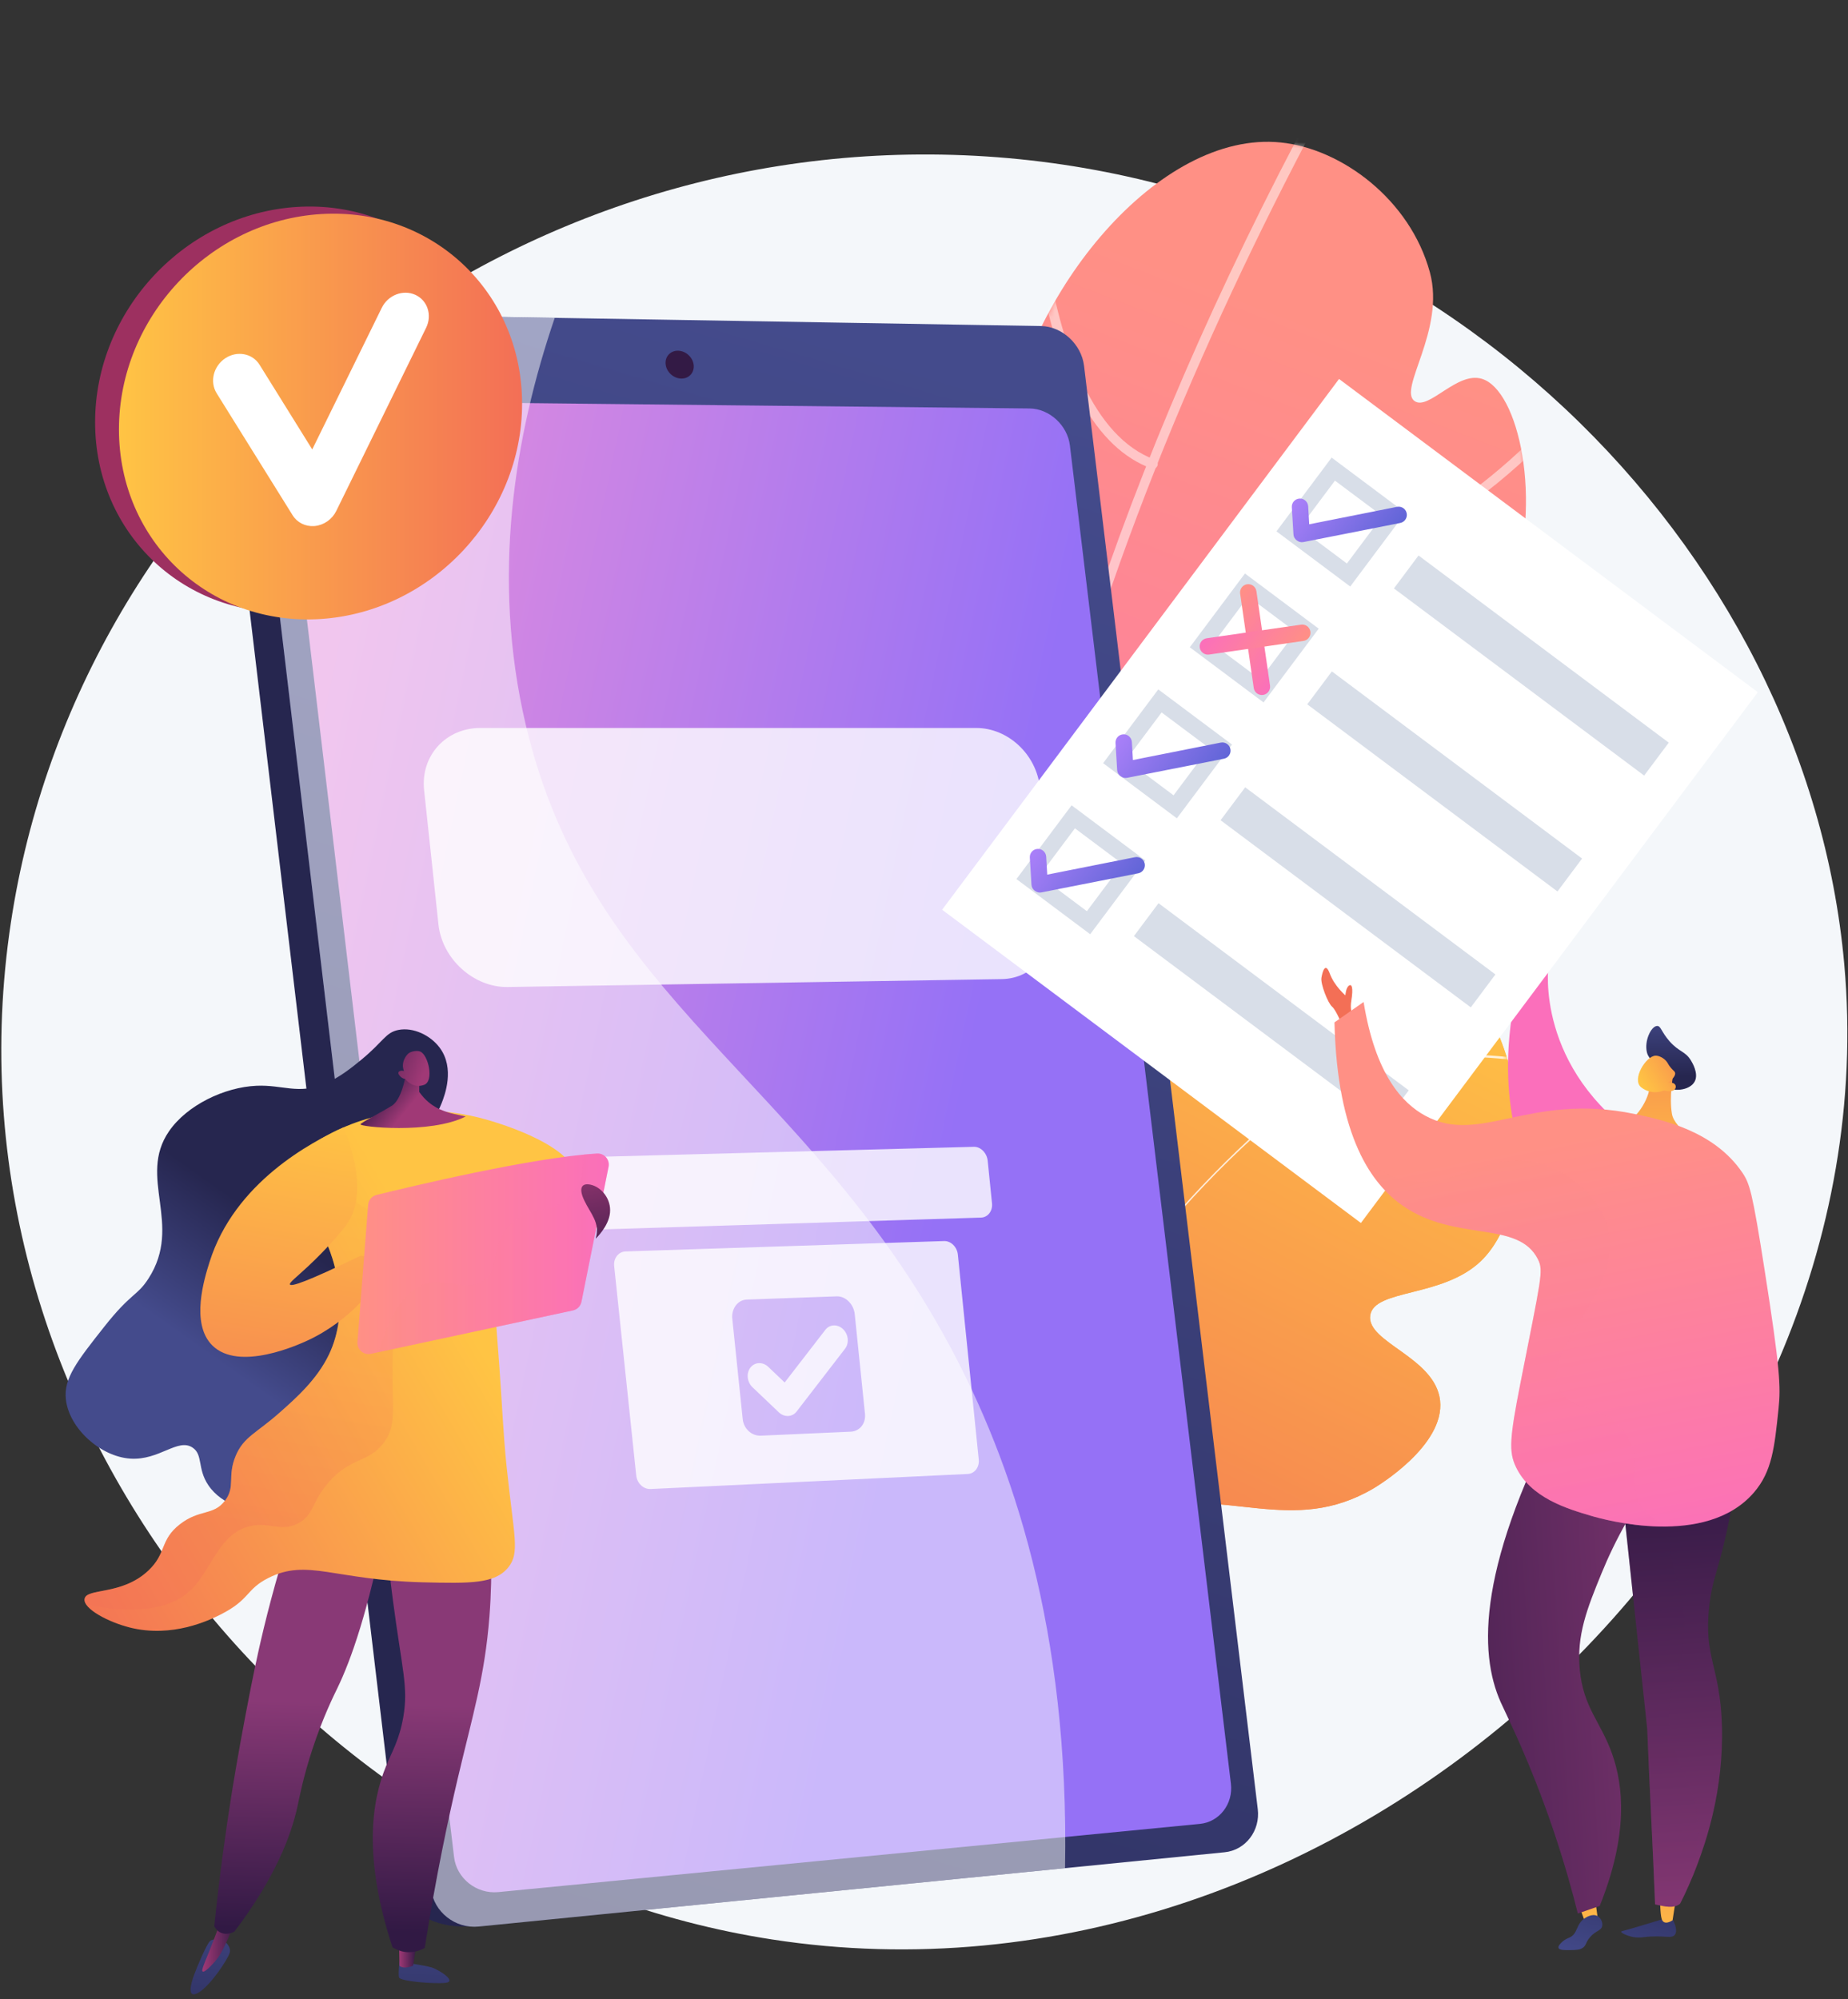 <svg width="318" height="344" viewBox="0 0 318 344" fill="none" xmlns="http://www.w3.org/2000/svg">
<rect x="0" y="0" width="318" height="344" fill="#333333" stroke="none"/>
<g clip-path="url(#clip0_25_868)">
<path d="M163.998 26.65C82.677 24.249 12.236 83.255 1.593 160.678C-10.043 245.331 54.001 321.497 132.802 333.697C230.819 348.871 325.89 261.088 317.353 165.858C310.922 94.109 246.663 29.09 163.998 26.65Z" fill="#F4F7FA"/>
<path d="M170.793 249.405C154.547 250.304 123.584 185.384 145.217 150.841C154.244 136.426 167.869 134.586 173.63 116.231C178.771 99.853 170.196 94.08 172.889 75.838C176.678 50.187 199.426 22.381 220.377 24.514C230.889 25.584 242.65 34.365 246.047 46.838C248.768 56.829 240.506 66.991 243.426 69.014C245.825 70.676 250.689 63.906 254.97 65.169C261.282 67.03 265.64 86.159 259.933 102.204C250.164 129.672 217.116 130.633 215.766 150.429C214.906 163.047 228.038 166.978 225.875 179.978C223.972 191.416 212.938 193.59 198.816 207.75C176.695 229.928 179.502 248.924 170.793 249.405Z" fill="url(#paint0_linear_25_868)"/>
<mask id="mask0_25_868" style="mask-type:luminance" maskUnits="userSpaceOnUse" x="137" y="24" width="126" height="226">
<path d="M170.793 249.405C154.547 250.304 123.584 185.384 145.217 150.841C154.244 136.426 167.869 134.586 173.63 116.231C178.771 99.853 170.196 94.08 172.889 75.838C176.678 50.187 199.426 22.381 220.377 24.514C230.889 25.584 242.65 34.365 246.047 46.838C248.768 56.829 240.506 66.991 243.426 69.014C245.825 70.676 250.689 63.906 254.97 65.169C261.282 67.03 265.64 86.159 259.933 102.204C250.164 129.672 217.116 130.633 215.766 150.429C214.906 163.047 228.038 166.978 225.875 179.978C223.972 191.416 212.938 193.59 198.816 207.75C176.695 229.928 179.502 248.924 170.793 249.405Z" fill="white"/>
</mask>
<g mask="url(#mask0_25_868)">
<g opacity="0.5">
<path d="M174.908 263.675C174.581 263.771 174.215 263.653 174.012 263.358C173.832 263.098 173.824 262.771 173.964 262.512C173.968 262.021 173.643 260.43 173.268 258.606C171.163 248.341 165.574 221.072 171.128 177.681C178.113 123.109 199.891 63.586 235.855 0.763C236.078 0.374 236.575 0.238 236.963 0.462C237.353 0.685 237.488 1.181 237.265 1.57C198.625 69.067 156.433 168.393 174.861 258.28C175.694 262.347 175.844 263.08 175.142 263.565C175.069 263.614 174.99 263.651 174.908 263.675Z" fill="white"/>
<path d="M185.987 119.835C185.574 119.956 185.136 119.733 184.993 119.323C184.845 118.899 185.068 118.436 185.491 118.288C220.368 106.092 241.05 93.602 252.26 85.27C264.398 76.249 268.345 70.032 268.382 69.969C268.618 69.589 269.119 69.472 269.501 69.707C269.882 69.944 270 70.444 269.764 70.826C269.604 71.085 265.687 77.292 253.363 86.474C242.058 94.898 221.199 107.522 186.029 119.821C186.014 119.827 186 119.832 185.987 119.835Z" fill="white"/>
<path d="M198.641 80.619C198.481 80.666 198.304 80.664 198.135 80.602C188.643 77.128 182.099 65.361 178.686 45.629C176.17 31.085 176.38 17.355 176.383 17.218C176.391 16.768 176.761 16.411 177.209 16.42C177.658 16.428 178.015 16.798 178.007 17.246C177.998 17.786 177.309 71.248 198.694 79.077C199.115 79.23 199.332 79.698 199.177 80.12C199.085 80.37 198.88 80.549 198.641 80.619Z" fill="white"/>
<path d="M171.077 188.267C170.85 188.333 170.595 188.3 170.386 188.156C157.251 179.057 150.902 163.158 147.889 151.424C144.637 138.761 144.463 128.076 144.462 127.97C144.456 127.522 144.815 127.153 145.263 127.147C145.712 127.141 146.081 127.5 146.086 127.95C146.088 128.054 146.263 138.576 149.472 151.056C152.417 162.511 158.598 178.012 171.31 186.82C171.679 187.076 171.771 187.582 171.515 187.951C171.407 188.109 171.25 188.217 171.077 188.267Z" fill="white"/>
</g>
</g>
<path d="M165.859 285.345C160.544 259.414 161.286 239.32 162.837 226.212C164.054 215.922 166.762 201.54 174.083 199.732C177.592 198.866 179.592 201.521 183.254 200.447C190.169 198.42 189.991 186.915 194.355 178.546C201.82 164.231 225.85 152.81 243.058 161.275C263.781 171.468 265.983 206.252 254.84 216.971C248.237 223.322 236.424 221.73 235.781 226.349C235.134 230.999 246.973 233.518 247.803 240.971C248.663 248.687 237.053 255.679 236.35 256.094C222.28 264.365 211.213 255.81 195.773 259.627C187.399 261.698 176.485 267.719 165.859 285.345Z" fill="url(#paint1_linear_25_868)"/>
<path d="M165.859 285.345C160.544 259.414 161.286 239.32 162.837 226.212C164.054 215.922 166.762 201.54 174.083 199.732C177.592 198.866 179.592 201.521 183.254 200.447C190.169 198.42 189.991 186.915 194.355 178.546C201.82 164.231 225.85 152.81 243.058 161.275C263.781 171.468 265.983 206.252 254.84 216.971C248.237 223.322 236.424 221.73 235.781 226.349C235.134 230.999 246.973 233.518 247.803 240.971C248.663 248.687 237.053 255.679 236.35 256.094C222.28 264.365 211.213 255.81 195.773 259.627C187.399 261.698 176.485 267.719 165.859 285.345Z" fill="url(#paint2_linear_25_868)"/>
<mask id="mask1_25_868" style="mask-type:luminance" maskUnits="userSpaceOnUse" x="161" y="158" width="101" height="128">
<path d="M165.859 285.345C160.544 259.414 161.286 239.32 162.837 226.212C164.054 215.922 166.762 201.54 174.083 199.732C177.592 198.866 179.592 201.521 183.254 200.447C190.169 198.42 189.991 186.915 194.355 178.546C201.82 164.231 225.85 152.81 243.058 161.275C263.781 171.468 265.983 206.252 254.84 216.971C248.237 223.322 236.424 221.73 235.781 226.349C235.134 230.999 246.973 233.518 247.803 240.971C248.663 248.687 237.053 255.679 236.35 256.094C222.28 264.365 211.213 255.81 195.773 259.627C187.399 261.698 176.485 267.719 165.859 285.345Z" fill="white"/>
</mask>
<g mask="url(#mask1_25_868)">
<g opacity="0.8">
<path d="M162.953 306.318L163.356 306.333C165.661 244.28 204.534 190.321 267.336 161.991L267.17 161.623C237.405 175.049 212.073 195.024 193.912 219.385C174.82 244.995 164.114 275.057 162.953 306.318Z" fill="white"/>
<path d="M143.943 216.311C155.311 228.929 166.359 253.556 168.569 271.211L168.969 271.161C166.75 253.438 155.657 228.712 144.242 216.041L143.943 216.311Z" fill="white"/>
<path d="M163.545 294.143L163.928 294.269C166.819 285.485 174.04 278.5 185.39 273.507C193.713 269.846 204.02 267.323 216.027 266.006L215.983 265.605C203.935 266.926 193.588 269.46 185.227 273.137C173.769 278.178 166.474 285.245 163.545 294.143Z" fill="white"/>
<path d="M196.625 216.027L197.001 216.173C203.302 199.895 199.02 182.046 194.32 169.939L193.944 170.085C198.62 182.126 202.881 199.87 196.625 216.027Z" fill="white"/>
<path d="M224.649 187.544L224.838 187.901C242.2 178.669 262.571 182.002 273.167 184.809L273.271 184.42C262.616 181.596 242.133 178.248 224.649 187.544Z" fill="white"/>
</g>
</g>
<path d="M180.968 63.37L210.698 310.472C211.143 314.176 208.59 317.498 205.013 317.853L81.187 331.447C73.602 331.918 69.449 328.043 68.98 324.104L37.768 61.393C37.302 57.475 41.024 53.927 48.642 53.927L173.594 56.559C177.212 56.619 180.525 59.684 180.968 63.37Z" fill="url(#paint3_linear_25_868)"/>
<path d="M186.542 62.944L216.434 311.282C216.883 315.006 214.32 318.344 210.73 318.701L82.357 331.483C78.333 331.884 74.644 328.972 74.173 325.013L42.786 60.944C42.318 57.006 45.275 53.84 49.343 53.91L179.139 56.1C182.769 56.16 186.096 59.241 186.542 62.944Z" fill="url(#paint4_linear_25_868)"/>
<path d="M184.106 76.643L211.812 306.902C212.231 310.381 209.832 313.494 206.471 313.82L85.74 325.556C81.999 325.919 78.571 323.202 78.132 319.515L49.126 75.577C48.69 71.91 51.435 68.944 55.213 68.984L177.182 70.282C180.578 70.319 183.689 73.181 184.106 76.643Z" fill="url(#paint5_linear_25_868)"/>
<path d="M119.365 62.774C119.523 64.095 118.575 65.154 117.244 65.137C115.912 65.12 114.704 64.033 114.545 62.708C114.386 61.383 115.338 60.325 116.67 60.344C118.001 60.365 119.206 61.452 119.365 62.774Z" fill="url(#paint6_linear_25_868)"/>
<g opacity="0.5">
<path d="M163.233 231.207C138.517 185.51 101.595 171.832 90.479 124.737C84.469 99.28 88.564 74.915 95.459 54.688L49.343 53.909C45.275 53.84 42.318 57.005 42.787 60.943L74.173 325.013C74.643 328.973 78.332 331.884 82.357 331.484L183.27 321.437C184.017 280.491 174.251 251.576 163.233 231.207Z" fill="white"/>
</g>
<g opacity="0.8">
<path d="M169.959 199.713C169.825 198.397 168.762 197.289 167.587 197.32L98.501 199.162C97.263 199.195 96.376 200.387 96.52 201.738L97.316 209.272C97.458 210.622 98.576 211.69 99.812 211.651L168.819 209.5C169.993 209.463 170.836 208.362 170.703 207.049L169.959 199.713Z" fill="white"/>
<path d="M164.826 215.861C164.691 214.544 163.63 213.498 162.451 213.536L107.656 215.323C106.427 215.362 105.544 216.496 105.685 217.842L109.481 253.878C109.622 255.218 110.728 256.26 111.952 256.202L166.534 253.612C167.709 253.556 168.555 252.445 168.421 251.134L164.826 215.861ZM148.842 243.252C149.016 244.946 147.916 246.267 146.387 246.335L130.926 247.023C129.378 247.091 127.981 245.872 127.803 244.165L126.01 226.896C125.832 225.185 126.944 223.66 128.494 223.605L143.988 223.049C145.52 222.994 146.906 224.418 147.081 226.116L148.842 243.252Z" fill="white"/>
<path d="M135.62 243.636C135.066 243.66 134.488 243.45 134.018 243.003L129.487 238.692C128.541 237.791 128.384 236.276 129.134 235.306C129.885 234.337 131.258 234.283 132.203 235.183L135.022 237.872L142.028 228.807C142.772 227.845 144.133 227.794 145.068 228.692C146.003 229.59 146.158 231.096 145.416 232.059L137.076 242.872C136.701 243.356 136.173 243.612 135.62 243.636Z" fill="white"/>
<path d="M168.01 125.257H82.613C76.794 125.257 72.34 129.967 72.98 135.96L75.448 159.06C76.085 165.032 81.553 169.919 87.347 169.827L172.381 168.466C177.805 168.379 181.78 163.604 181.2 157.857L178.958 135.578C178.376 129.811 173.455 125.257 168.01 125.257Z" fill="white"/>
</g>
<path d="M266.449 166.277C266.449 166.277 264.087 183.865 282.62 196.266L262.9 200.97C262.9 200.97 256.588 189.168 261.158 169.618L266.449 166.277Z" fill="url(#paint7_linear_25_868)"/>
<path d="M262.978 169.618C262.978 169.618 261.916 166.994 262.087 165.813C262.259 164.633 265.07 163.056 266.987 161.428C268.903 159.8 266.915 163.065 266.469 163.807C266.024 164.55 264.459 165.664 264.685 168.189L262.978 169.618Z" fill="url(#paint8_linear_25_868)"/>
<path d="M230.419 65.205L162.119 156.53L234.182 210.425L302.482 119.1L230.419 65.205Z" fill="white"/>
<path d="M232.344 100.917L219.653 91.425L229.144 78.734L241.833 88.225L232.344 100.917ZM223.614 90.855L231.772 96.957L237.874 88.799L229.716 82.697L223.614 90.855Z" fill="#D8DEE8"/>
<path d="M244.1 95.579L239.863 101.244L282.92 133.445L287.157 127.781L244.1 95.579Z" fill="#D8DEE8"/>
<path d="M217.428 120.859L204.737 111.368L214.228 98.677L226.919 108.168L217.428 120.859ZM208.699 110.796L216.857 116.898L222.959 108.74L214.801 102.638L208.699 110.796Z" fill="#D8DEE8"/>
<path d="M229.186 115.521L224.95 121.186L268.006 153.387L272.243 147.722L229.186 115.521Z" fill="#D8DEE8"/>
<path d="M202.514 140.801L189.823 131.31L199.314 118.619L212.005 128.11L202.514 140.801ZM193.785 130.739L201.942 136.841L208.044 128.683L199.887 122.581L193.785 130.739Z" fill="#D8DEE8"/>
<path d="M214.272 135.463L210.035 141.128L253.092 173.329L257.328 167.664L214.272 135.463Z" fill="#D8DEE8"/>
<path d="M187.598 160.743L174.907 151.252L184.398 138.561L197.089 148.052L187.598 160.743ZM178.869 150.681L187.027 156.782L193.129 148.625L184.971 142.523L178.869 150.681Z" fill="#D8DEE8"/>
<path d="M199.357 155.404L195.12 161.069L238.177 193.27L242.414 187.605L199.357 155.404Z" fill="#D8DEE8"/>
<path d="M223.164 92.991C223.158 92.987 223.151 92.982 223.145 92.978C222.817 92.733 222.601 92.378 222.577 91.969L222.292 87.272C222.246 86.492 222.836 85.83 223.617 85.784C224.396 85.739 225.064 86.337 225.109 87.117L225.288 90.208L240.399 87.206C241.165 87.053 241.91 87.552 242.062 88.318C242.215 89.084 241.716 89.83 240.95 89.981L224.266 93.273C223.873 93.352 223.485 93.232 223.164 92.991Z" fill="url(#paint9_linear_25_868)"/>
<path d="M192.826 133.555C192.82 133.551 192.814 133.546 192.808 133.542C192.48 133.297 192.264 132.942 192.24 132.533L191.954 127.836C191.909 127.056 192.498 126.394 193.279 126.348C194.059 126.303 194.726 126.901 194.772 127.681L194.95 130.772L210.062 127.77C210.828 127.617 211.572 128.116 211.725 128.882C211.877 129.648 211.379 130.394 210.613 130.545L193.928 133.837C193.534 133.916 193.147 133.796 192.826 133.555Z" fill="url(#paint10_linear_25_868)"/>
<path d="M178.08 153.271C178.075 153.267 178.068 153.262 178.062 153.258C177.734 153.013 177.518 152.658 177.494 152.249L177.208 147.552C177.163 146.772 177.752 146.11 178.533 146.064C179.313 146.019 179.98 146.617 180.026 147.397L180.205 150.488L195.316 147.486C196.082 147.334 196.826 147.832 196.979 148.598C197.132 149.364 196.633 150.11 195.867 150.262L179.182 153.553C178.788 153.632 178.401 153.511 178.08 153.271Z" fill="url(#paint11_linear_25_868)"/>
<path d="M216.294 119.303C216.004 119.086 215.797 118.759 215.741 118.372L213.399 102.132C213.288 101.359 213.824 100.64 214.598 100.529C215.371 100.417 216.088 100.953 216.201 101.728L218.543 117.968C218.654 118.741 218.118 119.459 217.344 119.571C216.957 119.627 216.584 119.521 216.294 119.303Z" fill="url(#paint12_linear_25_868)"/>
<path d="M207.004 112.355C206.713 112.137 206.506 111.81 206.45 111.423C206.339 110.65 206.875 109.932 207.649 109.821L223.89 107.479C224.663 107.367 225.38 107.903 225.493 108.678C225.604 109.451 225.068 110.169 224.294 110.28L208.053 112.622C207.666 112.678 207.293 112.572 207.004 112.355Z" fill="url(#paint13_linear_25_868)"/>
<path d="M284.774 183.539C283.941 181.898 283.597 181.908 283.392 181.042C282.925 179.068 284.13 176.56 285.151 176.526C285.809 176.503 285.864 177.526 287.257 179.121C288.965 181.075 290.001 180.819 291.005 182.515C291.239 182.912 292.298 184.697 291.647 186.03C290.817 187.731 287.544 188.001 286.176 186.688C285.528 186.067 285.8 185.561 284.774 183.539Z" fill="url(#paint14_linear_25_868)"/>
<path d="M287.896 185.066C287.896 185.066 287.216 188.691 287.7 191.639C288.137 194.303 293.072 197.071 294.018 197.864C294.964 198.658 291.509 199.518 288.34 199.104C285.17 198.689 276.493 195.913 275.175 194.365C273.857 192.818 276.711 193.579 279.111 193.287C281.51 192.994 283.802 188.971 283.871 186.918C283.943 184.866 287.896 185.066 287.896 185.066Z" fill="url(#paint15_linear_25_868)"/>
<path d="M286.338 187.639C286.338 187.639 284.251 188.555 282.402 187.078C280.747 185.754 283.208 181.687 284.891 181.635C285.454 181.618 286.273 182.02 286.757 182.609C287.043 182.958 287.06 183.189 287.538 183.748C287.979 184.263 288.173 184.31 288.241 184.561C288.325 184.874 288.18 185.397 287.048 186.298C287.612 186.194 288.099 186.342 288.288 186.671C288.318 186.723 288.381 186.887 288.362 187.057C288.293 187.671 287.492 187.955 286.338 187.639Z" fill="url(#paint16_linear_25_868)"/>
<path d="M233.547 175.162C233.547 175.162 232.077 174.957 232.536 172.151C232.895 169.951 232.624 169.211 232.103 169.602C231.584 169.991 231.51 171.263 231.51 171.263C231.51 171.263 229.616 169.647 228.836 167.531C228.056 165.415 227.556 167.196 227.388 168.255C227.221 169.314 228.503 172.599 229.227 173.213C229.951 173.825 231.009 176.526 231.009 176.526L233.547 175.162Z" fill="url(#paint17_linear_25_868)"/>
<path d="M287.887 330.347C288.642 331.889 288.431 332.553 288.242 332.844C287.69 333.699 286.362 332.892 282.895 333.303C282.488 333.351 281.712 333.456 280.743 333.228C279.913 333.032 278.935 332.59 278.977 332.368C278.992 332.287 279.14 332.254 279.196 332.243C280.158 332.038 286.181 330.189 286.181 330.189L287.887 330.347Z" fill="url(#paint18_linear_25_868)"/>
<path d="M288.349 326.957L287.812 330.404C287.812 330.404 286.332 331.451 285.942 330.18C285.662 329.266 285.67 326.804 285.67 326.804L288.349 326.957Z" fill="url(#paint19_linear_25_868)"/>
<path d="M271.469 327.194L272.922 331.162L275.035 330.827L274.544 327.152L271.469 327.194Z" fill="url(#paint20_linear_25_868)"/>
<path d="M273.58 333.348C274.603 332.135 275.516 332.245 275.7 331.412C275.845 330.757 275.444 329.954 274.838 329.648C273.988 329.219 272.958 329.89 272.724 330.04C271.143 331.068 271.573 332.676 270.083 333.372C269.783 333.512 269.308 333.661 268.806 334.132C268.593 334.331 268.066 334.825 268.189 335.165C268.331 335.559 269.271 335.545 270.165 335.532C271.237 335.516 271.774 335.509 272.289 335.187C273.005 334.742 272.791 334.285 273.58 333.348Z" fill="url(#paint21_linear_25_868)"/>
<path d="M299.651 244.51C299.26 252.528 298.112 259.372 296.806 264.952C295.401 270.953 294.636 271.979 294.149 276.14C293.089 285.194 295.985 286.555 296.302 296.821C296.651 308.158 293.448 317.092 292.191 320.499C291.091 323.478 289.956 325.878 289.106 327.544C288.048 328.427 286.468 328.044 284.803 327.669C284.406 317.385 283.845 307.703 283.449 297.42C281.793 281.927 280.135 266.435 278.479 250.942C285.535 248.798 292.593 246.654 299.651 244.51Z" fill="url(#paint22_linear_25_868)"/>
<path opacity="0.3" d="M284.802 327.669C284.405 317.386 283.844 307.703 283.448 297.42C281.792 281.927 280.134 266.435 278.478 250.942C285.536 248.799 292.593 246.655 299.651 244.51C299.625 245.041 299.587 245.553 299.555 246.074C289.54 254.403 287.47 261.126 287.467 265.743C287.463 271.341 290.464 274.182 289.692 282.283C289.14 288.075 287.374 289.06 287.263 294.295C287.119 301.037 289.931 304.889 291.256 308.814C292.537 312.609 292.908 317.951 290.115 325.48C289.753 326.256 289.411 326.949 289.106 327.545C288.048 328.427 286.468 328.046 284.802 327.669Z" fill="url(#paint23_linear_25_868)"/>
<path d="M287.678 250.502C281.327 258.279 277.705 265.55 275.614 270.645C273.1 276.774 271.276 281.366 271.847 287.316C272.477 293.863 275.446 296.216 277.418 301.797C279.33 307.21 280.261 315.54 275.273 327.936C274.017 328.371 272.762 328.806 271.506 329.24C270.672 325.891 269.323 320.879 267.304 314.913C263.306 303.088 259.32 295.307 258.242 292.89C254.447 284.378 254.063 269.184 269.862 239.867C275.801 243.412 281.739 246.957 287.678 250.502Z" fill="url(#paint24_linear_25_868)"/>
<path d="M229.632 175.913C231.303 174.743 232.974 173.573 234.646 172.402C236.679 184.903 241.302 189.81 245.228 191.956C254.7 197.133 263.154 187.907 281.283 191.672C286.278 192.709 294.987 194.642 299.815 201.76C301.084 203.63 301.536 205.047 303.643 218.467C306.338 235.622 306.434 238.616 306.053 242.31C305.358 249.07 304.937 253.166 301.82 256.791C293.543 266.419 275.952 261.456 273.747 260.802C269.672 259.595 263.34 257.719 260.824 252.336C259.641 249.803 259.767 247.487 261.586 238.223C265.19 219.872 265.65 218.684 264.645 216.675C261.25 209.894 250.493 213.774 241.406 207.468C236.093 203.779 230.103 195.744 229.632 175.913Z" fill="url(#paint25_linear_25_868)"/>
<path opacity="0.3" d="M281.991 258.351C280.217 254.713 282.601 251.36 279.986 246.989C276.653 241.416 270.657 243.308 268.4 239.191C264.541 232.148 279.731 222.328 276.644 211.117C275.171 205.765 270.025 201.891 265.726 200.423C256.183 197.165 249.941 205.471 240.995 202.874C238.875 202.258 236.442 200.983 233.979 198.336C236.155 202.926 238.858 205.7 241.405 207.469C250.492 213.776 261.249 209.895 264.645 216.676C265.651 218.685 265.19 219.873 261.586 238.224C259.767 247.488 259.64 249.804 260.824 252.337C263.34 257.72 269.672 259.596 273.746 260.803C274.953 261.161 280.771 262.806 287.148 262.646C284.304 261.489 282.774 259.956 281.991 258.351Z" fill="url(#paint26_linear_25_868)"/>
<path d="M85.735 68.232C85.735 87.412 70.28 103.993 51.157 105.271C31.968 106.553 16.365 91.952 16.365 72.654C16.365 53.355 31.968 36.764 51.157 35.601C70.28 34.442 85.735 49.052 85.735 68.232Z" fill="#9D3060"/>
<path d="M89.84 69.46C89.84 88.64 74.385 105.221 55.262 106.5C36.073 107.783 20.47 93.181 20.47 73.883C20.47 54.585 36.073 37.994 55.262 36.83C74.385 35.67 89.84 50.281 89.84 69.46Z" fill="url(#paint27_linear_25_868)"/>
<path d="M54.04 90.515C52.537 90.613 51.138 89.914 50.359 88.664L37.283 67.667C36.058 65.7 36.718 63.005 38.757 61.649C40.795 60.293 43.438 60.788 44.662 62.755L53.73 77.33L65.694 52.963C66.768 50.776 69.347 49.773 71.455 50.721C73.562 51.669 74.4 54.209 73.327 56.395L57.867 87.909C57.158 89.353 55.751 90.346 54.191 90.503C54.141 90.507 54.09 90.512 54.04 90.515Z" fill="white"/>
<path d="M68.747 337.537C68.747 337.537 68.493 339.556 68.664 340.232C68.835 340.909 74.706 341.398 76.698 341.162C78.69 340.927 75.511 338.891 74.241 338.51C72.972 338.127 68.747 337.537 68.747 337.537Z" fill="url(#paint28_linear_25_868)"/>
<path d="M71.703 334.168L71.083 338.22C71.083 338.22 69.506 338.929 68.747 338.228L68.664 333.987L71.703 334.168Z" fill="url(#paint29_linear_25_868)"/>
<path d="M38.607 333.987C38.607 333.987 39.852 334.911 39.52 336.018C39.188 337.124 36.281 341.561 34.209 342.82C32.137 344.079 32.787 341.456 33.39 339.822C33.993 338.189 35.533 334.59 36.134 333.987C36.737 333.384 38.607 333.987 38.607 333.987Z" fill="url(#paint30_linear_25_868)"/>
<path d="M40.847 329.536C40.245 331.214 39.666 332.595 39.213 333.613C38.211 335.864 37.662 336.709 37.042 337.442C36.501 338.08 35.22 339.441 34.875 339.215C34.526 338.985 35.463 337.329 37.269 332.481C37.531 331.777 38.36 329.536 38.36 329.536H40.847Z" fill="url(#paint31_linear_25_868)"/>
<path d="M83.998 259.399C84.427 263.618 84.84 270.167 84.223 278.114C83.419 288.469 81.35 295.02 78.753 306.061C77.166 312.808 75.028 322.738 73.093 335.157C72.644 335.414 71.322 336.09 69.623 335.838C68.671 335.697 67.958 335.318 67.538 335.046C62.462 319.533 63.962 309.92 66.411 303.929C67.455 301.376 68.722 299.362 69.398 295.438C70.294 290.246 69.187 287.344 67.608 275.317C66.482 266.744 66.677 265.419 67.426 264.134C70.418 258.994 79.574 259.094 83.998 259.399Z" fill="url(#paint32_linear_25_868)"/>
<path d="M66.523 261.204C63.413 277.265 60.361 285.7 58.051 290.471C57.482 291.648 55.581 295.444 53.784 300.886C52.194 305.704 51.53 309.248 51.191 310.808C50.118 315.731 47.468 322.919 40.338 332.348C40.25 332.4 39.034 333.088 37.871 332.474C37.283 332.163 36.99 331.669 36.873 331.438C37.805 322.424 38.876 314.849 39.804 309.003C39.999 307.777 40.858 302.413 42.203 295.325C42.73 292.552 43.502 288.488 44.426 284.314C45.577 279.116 47.343 272.044 50.064 263.571C55.55 262.782 61.037 261.993 66.523 261.204Z" fill="url(#paint33_linear_25_868)"/>
<path d="M69.172 197.676C70.936 196.046 74.31 194.166 76.002 189.797C76.513 188.482 78.317 183.823 75.654 180.259C74.074 178.142 71.139 176.706 68.552 177.214C66.341 177.649 65.995 179.188 62.238 182.287C60.776 183.494 58.425 185.433 55.809 186.51C51.328 188.356 48.635 186.619 44.136 186.817C38.608 187.061 32.188 190.146 29.093 194.632C23.603 202.594 31.557 210.671 25.543 219.998C23.572 223.054 22.601 222.369 17.932 228.285C13.258 234.208 10.921 237.169 11.338 240.798C11.915 245.834 17.34 250.646 22.448 250.973C27.439 251.293 30.611 247.367 33.152 249.084C34.959 250.306 33.926 252.684 35.846 255.54C38.322 259.224 43.188 259.957 43.974 260.076C51.27 261.177 61.104 252.623 65.282 242.489C72.816 224.215 59.583 206.539 69.172 197.676Z" fill="url(#paint34_linear_25_868)"/>
<path d="M99.104 202.749C99.154 197.648 87.567 193.571 82.265 192.258C74.017 190.215 67.413 191.498 65.809 191.837C55.524 194.016 49.118 200.189 46.707 202.782C48.681 204.067 54.129 207.99 56.827 215.431C57.667 217.746 60.147 225.661 56.6 233.075C54.556 237.347 50.941 240.554 48.195 242.99C44.076 246.644 41.944 247.206 40.563 250.479C39.059 254.043 40.574 255.782 38.707 258.221C36.701 260.842 34.353 259.624 30.953 262.274C27.472 264.988 28.711 267.223 25.543 270.222C20.939 274.58 14.835 273.165 14.55 275.127C14.305 276.814 18.644 279.102 22.329 280.031C29.627 281.869 35.993 278.783 37.886 277.833C43.128 275.199 42.223 273.495 46.218 271.488C52.91 268.128 57.482 271.867 72.723 272.252C80.976 272.46 85.149 272.507 87.436 269.716C89.523 267.166 88.426 264.368 87.173 252.311C86.576 246.572 86.361 240.8 85.922 235.048C84.678 218.775 84.641 217.343 85.744 215.094C89.699 207.035 99.06 207.326 99.104 202.749Z" fill="url(#paint35_linear_25_868)"/>
<g opacity="0.3">
<path d="M25.543 270.222C28.711 267.223 27.472 264.989 30.953 262.274C34.353 259.624 36.702 260.842 38.707 258.221C40.574 255.78 39.059 254.043 40.563 250.479C41.944 247.206 44.076 246.645 48.195 242.99C50.94 240.554 54.556 237.347 56.599 233.075C60.147 225.662 57.666 217.746 56.827 215.431C54.129 207.989 48.681 204.067 46.707 202.782C46.897 202.577 47.121 202.344 47.36 202.098C60.368 203.885 67.952 211.401 68.89 213.626C71.057 218.771 67.625 220.661 67.537 235.497C67.495 242.59 68.26 245.389 65.96 248.35C63.328 251.736 60.295 250.688 56.489 255.114C53.565 258.515 54.033 260.671 51.304 262.104C48.368 263.645 46.498 261.849 43.187 262.555C37.655 263.735 36.472 270.113 32.815 273.603C30.049 276.242 24.936 278.088 14.852 276.107C14.618 275.768 14.506 275.435 14.551 275.125C14.836 273.165 20.939 274.58 25.543 270.222Z" fill="url(#paint36_linear_25_868)"/>
</g>
<path d="M64.945 217.63C66.328 220.566 59.974 227.406 52.912 230.652C51.473 231.314 41.141 236.066 36.535 231.497C32.729 227.722 35.186 219.916 36.063 217.129C40.368 203.444 53.59 196.484 59.13 193.973C63.265 204.313 60.83 208.92 59.871 210.359C58.87 211.862 56.075 215.019 53.107 217.8C51.019 219.756 49.719 220.707 49.894 221.012C50.112 221.393 52.559 220.675 62.065 216.048C63.167 216.227 64.473 216.627 64.945 217.63Z" fill="url(#paint37_linear_25_868)"/>
<path d="M104.718 200.76L100.054 223.987C99.904 224.732 99.327 225.316 98.585 225.475L63.809 232.939C62.562 233.206 61.41 232.199 61.509 230.928L63.344 207.305C63.408 206.485 63.989 205.8 64.788 205.603C70.305 204.241 91.538 199.143 102.737 198.48C103.987 198.406 104.965 199.532 104.718 200.76Z" fill="url(#paint38_linear_25_868)"/>
<path d="M70.031 183.797C70.031 183.797 69.376 189.041 67.441 190.242C65.505 191.443 62.376 193.013 62.031 193.439C61.686 193.865 74.022 195.191 80.135 192.106C78.12 191.686 77.572 191.531 77.572 191.531C77.026 191.376 76.006 191.089 74.984 190.506C74.288 190.11 73.165 189.336 72.138 187.874L72.16 184.97L70.031 183.797Z" fill="url(#paint39_linear_25_868)"/>
<path d="M69.737 185.655C69.737 185.655 70.999 187.387 72.978 186.664C74.75 186.018 73.693 181.441 72.287 180.919C71.818 180.745 70.957 180.822 70.381 181.181C69.976 181.433 68.895 182.776 69.515 184.281C69.067 184.151 68.674 184.269 68.574 184.49C68.449 184.771 68.828 185.154 68.914 185.241C69.212 185.543 69.572 185.627 69.737 185.655Z" fill="url(#paint40_linear_25_868)"/>
<path opacity="0.3" d="M73.4 220.843C77.135 219.79 80.233 222.405 83.209 220.335C86.257 218.215 84.267 214.594 87.437 211.034C90.825 207.228 95.123 209.092 98.26 205.624C99.424 204.335 100.471 202.237 100.487 198.659C101.273 198.582 102.025 198.522 102.737 198.48C103.988 198.406 104.966 199.532 104.719 200.76L100.055 223.987C99.906 224.732 99.328 225.316 98.586 225.475L65.165 232.647C67.524 224.37 70.672 221.612 73.4 220.843Z" fill="url(#paint41_linear_25_868)"/>
<path d="M102.505 213.118C102.505 213.118 104.723 211.067 104.965 208.686C105.206 206.304 103.531 204.397 101.91 203.913C100.288 203.426 99.423 204.144 100.511 206.489C101.6 208.833 103.327 210.355 102.505 213.118Z" fill="url(#paint42_linear_25_868)"/>
</g>
<defs>
<linearGradient id="paint0_linear_25_868" x1="228.511" y1="55.692" x2="154.395" y2="247.316" gradientUnits="userSpaceOnUse">
<stop stop-color="#FF9085"/>
<stop offset="1" stop-color="#FB6FBB"/>
</linearGradient>
<linearGradient id="paint1_linear_25_868" x1="218.789" y1="186.223" x2="180.482" y2="335.607" gradientUnits="userSpaceOnUse">
<stop stop-color="#FFC444"/>
<stop offset="0.996" stop-color="#F36F56"/>
</linearGradient>
<linearGradient id="paint2_linear_25_868" x1="242.314" y1="157.032" x2="172.405" y2="294.495" gradientUnits="userSpaceOnUse">
<stop stop-color="#FFC444"/>
<stop offset="0.996" stop-color="#F36F56"/>
</linearGradient>
<linearGradient id="paint3_linear_25_868" x1="122.7" y1="186.316" x2="73.901" y2="191.64" gradientUnits="userSpaceOnUse">
<stop stop-color="#444B8C"/>
<stop offset="0.996" stop-color="#26264F"/>
</linearGradient>
<linearGradient id="paint4_linear_25_868" x1="165.697" y1="63.309" x2="45.031" y2="474.105" gradientUnits="userSpaceOnUse">
<stop stop-color="#444B8C"/>
<stop offset="0.996" stop-color="#26264F"/>
</linearGradient>
<linearGradient id="paint5_linear_25_868" x1="41.084" y1="179.024" x2="162.401" y2="204.524" gradientUnits="userSpaceOnUse">
<stop offset="0.004" stop-color="#E38DDD"/>
<stop offset="1" stop-color="#9571F6"/>
</linearGradient>
<linearGradient id="paint6_linear_25_868" x1="120.481" y1="53.191" x2="-21.334" y2="437.272" gradientUnits="userSpaceOnUse">
<stop stop-color="#311944"/>
<stop offset="1" stop-color="#893976"/>
</linearGradient>
<linearGradient id="paint7_linear_25_868" x1="277.49" y1="230.607" x2="272.142" y2="198.523" gradientUnits="userSpaceOnUse">
<stop stop-color="#FF9085"/>
<stop offset="1" stop-color="#FB6FBB"/>
</linearGradient>
<linearGradient id="paint8_linear_25_868" x1="264.979" y1="164.264" x2="265.796" y2="176.147" gradientUnits="userSpaceOnUse">
<stop offset="0.004" stop-color="#F36F56"/>
<stop offset="1" stop-color="#FFC444"/>
</linearGradient>
<linearGradient id="paint9_linear_25_868" x1="224.213" y1="84.146" x2="238.037" y2="94.485" gradientUnits="userSpaceOnUse">
<stop stop-color="#AA80F9"/>
<stop offset="0.996" stop-color="#6165D7"/>
</linearGradient>
<linearGradient id="paint10_linear_25_868" x1="193.875" y1="124.711" x2="207.699" y2="135.049" gradientUnits="userSpaceOnUse">
<stop stop-color="#AA80F9"/>
<stop offset="0.996" stop-color="#6165D7"/>
</linearGradient>
<linearGradient id="paint11_linear_25_868" x1="179.13" y1="144.426" x2="192.954" y2="154.765" gradientUnits="userSpaceOnUse">
<stop stop-color="#AA80F9"/>
<stop offset="0.996" stop-color="#6165D7"/>
</linearGradient>
<linearGradient id="paint12_linear_25_868" x1="210.192" y1="105.729" x2="221.749" y2="114.372" gradientUnits="userSpaceOnUse">
<stop stop-color="#FF9085"/>
<stop offset="1" stop-color="#FB6FBB"/>
</linearGradient>
<linearGradient id="paint13_linear_25_868" x1="221.75" y1="114.373" x2="210.192" y2="105.729" gradientUnits="userSpaceOnUse">
<stop stop-color="#FF9085"/>
<stop offset="1" stop-color="#FB6FBB"/>
</linearGradient>
<linearGradient id="paint14_linear_25_868" x1="287.653" y1="185.358" x2="287.298" y2="173.287" gradientUnits="userSpaceOnUse">
<stop offset="0.004" stop-color="#26264F"/>
<stop offset="1" stop-color="#444B8C"/>
</linearGradient>
<linearGradient id="paint15_linear_25_868" x1="285.355" y1="164.307" x2="284.254" y2="205.526" gradientUnits="userSpaceOnUse">
<stop offset="0.004" stop-color="#F36F56"/>
<stop offset="1" stop-color="#FFC444"/>
</linearGradient>
<linearGradient id="paint16_linear_25_868" x1="294.285" y1="179.696" x2="282.573" y2="186.882" gradientUnits="userSpaceOnUse">
<stop offset="0.004" stop-color="#F36F56"/>
<stop offset="1" stop-color="#FFC444"/>
</linearGradient>
<linearGradient id="paint17_linear_25_868" x1="231.85" y1="175.347" x2="234.153" y2="182.699" gradientUnits="userSpaceOnUse">
<stop offset="0.004" stop-color="#F36F56"/>
<stop offset="1" stop-color="#FFC444"/>
</linearGradient>
<linearGradient id="paint18_linear_25_868" x1="280.852" y1="342.249" x2="287.902" y2="317.795" gradientUnits="userSpaceOnUse">
<stop stop-color="#444B8C"/>
<stop offset="0.996" stop-color="#26264F"/>
</linearGradient>
<linearGradient id="paint19_linear_25_868" x1="287.154" y1="337.419" x2="286.614" y2="298.296" gradientUnits="userSpaceOnUse">
<stop stop-color="#FFC444"/>
<stop offset="0.996" stop-color="#F36F56"/>
</linearGradient>
<linearGradient id="paint20_linear_25_868" x1="273.35" y1="336.148" x2="272.81" y2="297.024" gradientUnits="userSpaceOnUse">
<stop stop-color="#FFC444"/>
<stop offset="0.996" stop-color="#F36F56"/>
</linearGradient>
<linearGradient id="paint21_linear_25_868" x1="270.65" y1="337.665" x2="277.7" y2="313.21" gradientUnits="userSpaceOnUse">
<stop stop-color="#444B8C"/>
<stop offset="0.996" stop-color="#26264F"/>
</linearGradient>
<linearGradient id="paint22_linear_25_868" x1="289.369" y1="252.951" x2="294.077" y2="333.744" gradientUnits="userSpaceOnUse">
<stop stop-color="#311944"/>
<stop offset="1" stop-color="#893976"/>
</linearGradient>
<linearGradient id="paint23_linear_25_868" x1="289.369" y1="252.951" x2="294.077" y2="333.744" gradientUnits="userSpaceOnUse">
<stop stop-color="#311944"/>
<stop offset="1" stop-color="#893976"/>
</linearGradient>
<linearGradient id="paint24_linear_25_868" x1="224.762" y1="287.276" x2="303.903" y2="282.584" gradientUnits="userSpaceOnUse">
<stop stop-color="#311944"/>
<stop offset="1" stop-color="#893976"/>
</linearGradient>
<linearGradient id="paint25_linear_25_868" x1="266.083" y1="196.676" x2="280.343" y2="270.944" gradientUnits="userSpaceOnUse">
<stop stop-color="#FF9085"/>
<stop offset="1" stop-color="#FB6FBB"/>
</linearGradient>
<linearGradient id="paint26_linear_25_868" x1="254.499" y1="198.9" x2="268.759" y2="273.168" gradientUnits="userSpaceOnUse">
<stop stop-color="#FF9085"/>
<stop offset="1" stop-color="#FB6FBB"/>
</linearGradient>
<linearGradient id="paint27_linear_25_868" x1="20.47" y1="71.672" x2="89.84" y2="71.672" gradientUnits="userSpaceOnUse">
<stop stop-color="#FFC444"/>
<stop offset="0.996" stop-color="#F36F56"/>
</linearGradient>
<linearGradient id="paint28_linear_25_868" x1="73.831" y1="324.548" x2="71.801" y2="361.076" gradientUnits="userSpaceOnUse">
<stop stop-color="#444B8C"/>
<stop offset="0.996" stop-color="#26264F"/>
</linearGradient>
<linearGradient id="paint29_linear_25_868" x1="71.703" y1="336.262" x2="68.664" y2="336.262" gradientUnits="userSpaceOnUse">
<stop stop-color="#311944"/>
<stop offset="1" stop-color="#A03976"/>
</linearGradient>
<linearGradient id="paint30_linear_25_868" x1="37.101" y1="322.508" x2="35.072" y2="359.034" gradientUnits="userSpaceOnUse">
<stop stop-color="#444B8C"/>
<stop offset="0.996" stop-color="#26264F"/>
</linearGradient>
<linearGradient id="paint31_linear_25_868" x1="40.847" y1="334.388" x2="34.804" y2="334.388" gradientUnits="userSpaceOnUse">
<stop stop-color="#311944"/>
<stop offset="1" stop-color="#A03976"/>
</linearGradient>
<linearGradient id="paint32_linear_25_868" x1="73.333" y1="332.602" x2="74.348" y2="293.369" gradientUnits="userSpaceOnUse">
<stop stop-color="#311944"/>
<stop offset="1" stop-color="#893976"/>
</linearGradient>
<linearGradient id="paint33_linear_25_868" x1="50.775" y1="332.018" x2="51.789" y2="292.786" gradientUnits="userSpaceOnUse">
<stop stop-color="#311944"/>
<stop offset="1" stop-color="#893976"/>
</linearGradient>
<linearGradient id="paint34_linear_25_868" x1="36.926" y1="233.812" x2="51.131" y2="213.689" gradientUnits="userSpaceOnUse">
<stop stop-color="#444B8C"/>
<stop offset="0.996" stop-color="#26264F"/>
</linearGradient>
<linearGradient id="paint35_linear_25_868" x1="80.352" y1="227.803" x2="3.859" y2="272.218" gradientUnits="userSpaceOnUse">
<stop stop-color="#FFC444"/>
<stop offset="0.996" stop-color="#F36F56"/>
</linearGradient>
<linearGradient id="paint36_linear_25_868" x1="52.256" y1="191.185" x2="40.531" y2="262.886" gradientUnits="userSpaceOnUse">
<stop stop-color="#FFC444"/>
<stop offset="0.996" stop-color="#F36F56"/>
</linearGradient>
<linearGradient id="paint37_linear_25_868" x1="54.682" y1="191.582" x2="42.957" y2="263.283" gradientUnits="userSpaceOnUse">
<stop stop-color="#FFC444"/>
<stop offset="0.996" stop-color="#F36F56"/>
</linearGradient>
<linearGradient id="paint38_linear_25_868" x1="61.503" y1="215.73" x2="104.756" y2="215.73" gradientUnits="userSpaceOnUse">
<stop stop-color="#FF9085"/>
<stop offset="1" stop-color="#FB6FBB"/>
</linearGradient>
<linearGradient id="paint39_linear_25_868" x1="64.469" y1="187.089" x2="69.699" y2="191.344" gradientUnits="userSpaceOnUse">
<stop stop-color="#311944"/>
<stop offset="1" stop-color="#A03976"/>
</linearGradient>
<linearGradient id="paint40_linear_25_868" x1="61.132" y1="179.784" x2="73.049" y2="184.309" gradientUnits="userSpaceOnUse">
<stop stop-color="#311944"/>
<stop offset="1" stop-color="#A03976"/>
</linearGradient>
<linearGradient id="paint41_linear_25_868" x1="65.164" y1="215.563" x2="104.756" y2="215.563" gradientUnits="userSpaceOnUse">
<stop stop-color="#FF9085"/>
<stop offset="1" stop-color="#FB6FBB"/>
</linearGradient>
<linearGradient id="paint42_linear_25_868" x1="105.277" y1="220.522" x2="100.88" y2="198.087" gradientUnits="userSpaceOnUse">
<stop stop-color="#311944"/>
<stop offset="1" stop-color="#A03976"/>
</linearGradient>
<clipPath id="clip0_25_868">
<rect width="317.666" height="342.799" fill="white" transform="translate(0.222 0.352)"/>
</clipPath>
</defs>
</svg>
